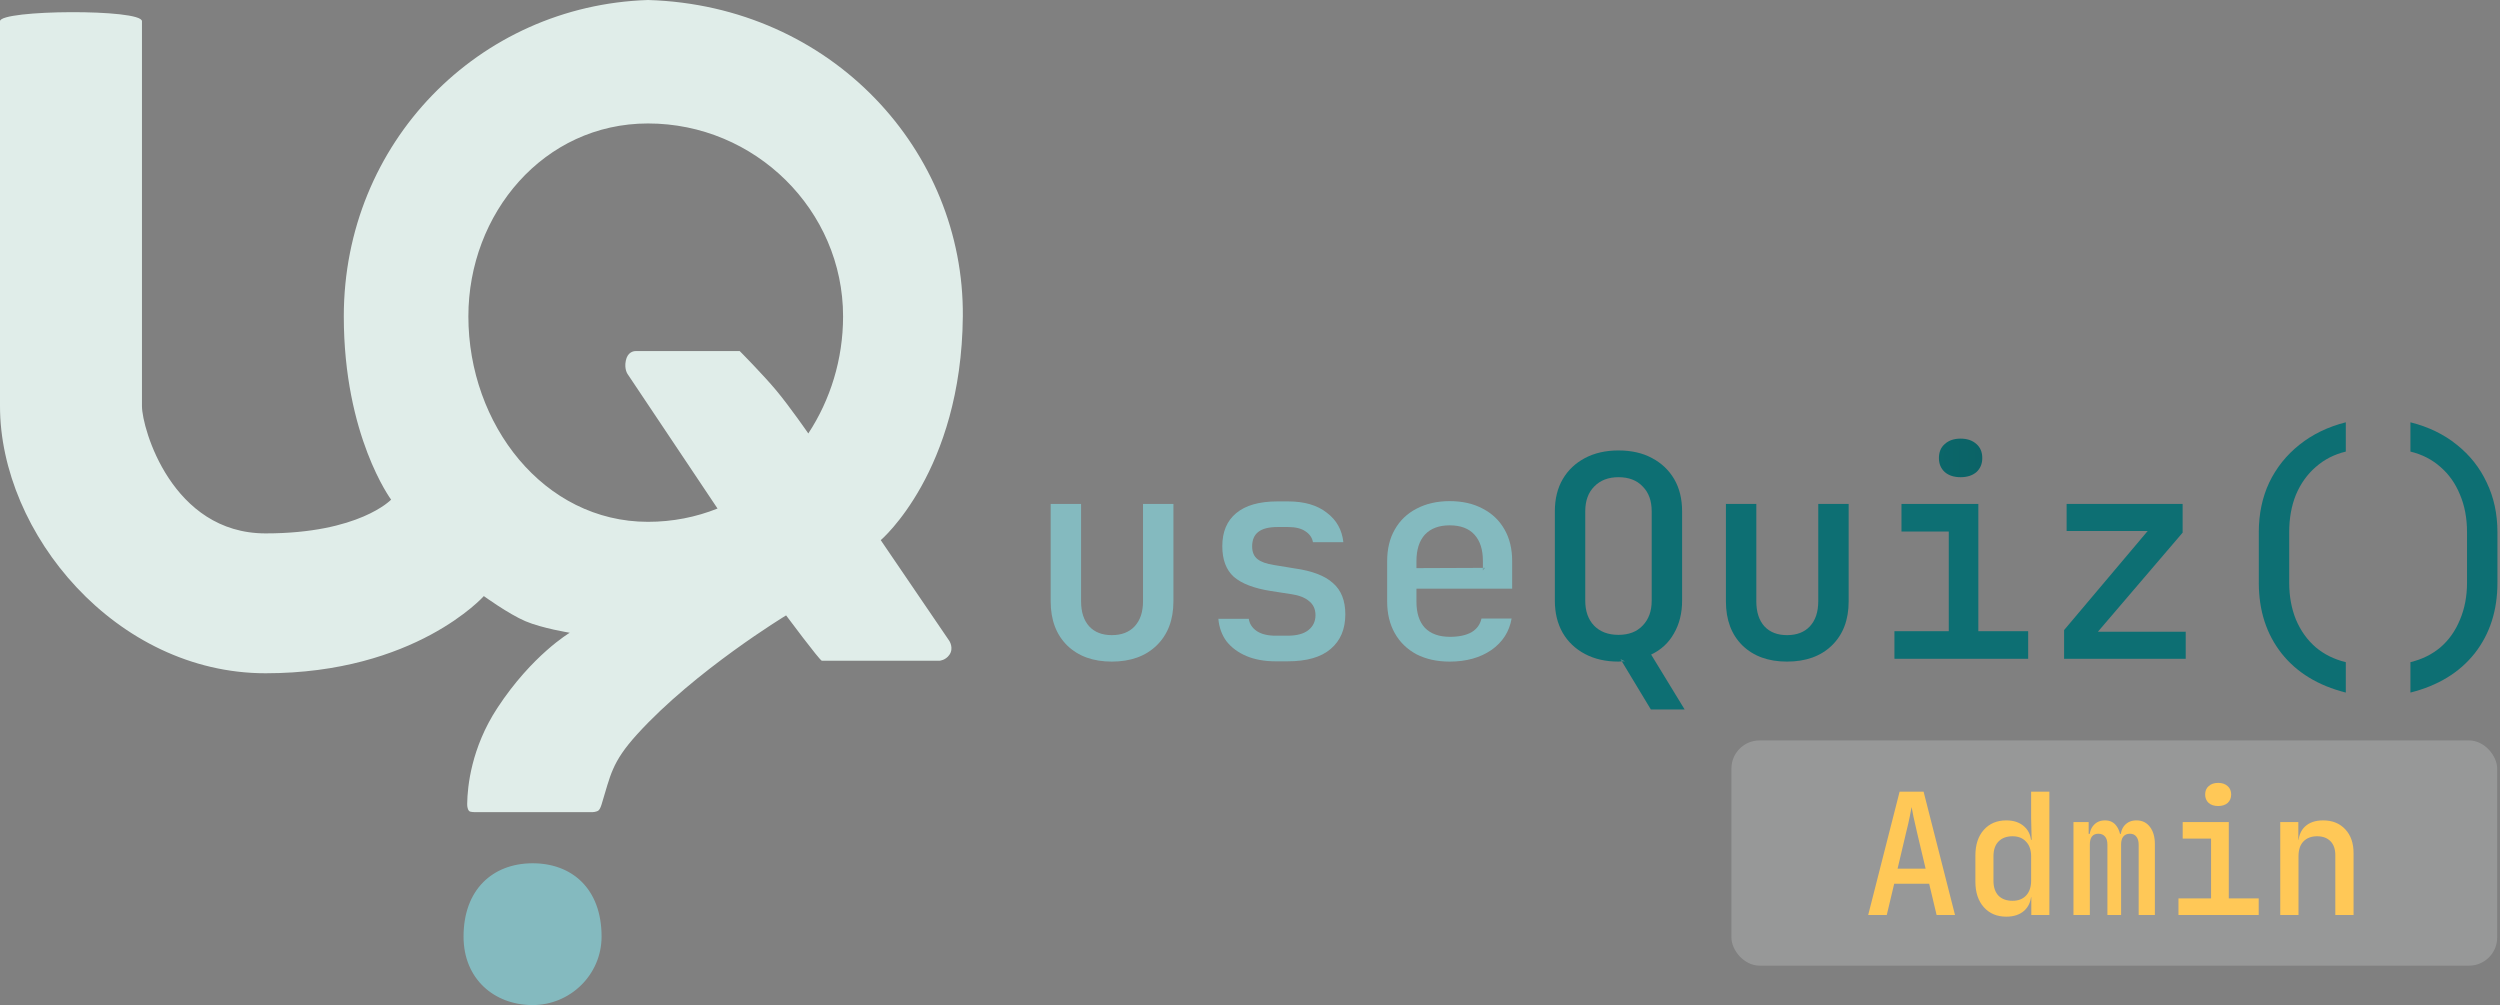 <svg width="888" height="357" viewBox="0 0 888 357" fill="none" xmlns="http://www.w3.org/2000/svg">
<rect x="0" y="0" width="888" height="357" fill="#808080" stroke="none"/>
<path d="M189.007 306.636C203.024 306.545 213.681 315.544 213.681 332.674C213.681 346.197 202.546 357.087 189.007 356.999C175.556 356.912 164.652 347.749 164.652 332.674C164.652 315.886 175.075 306.726 189.007 306.636Z" fill="#84BABF"/>
<path fill-rule="evenodd" clip-rule="evenodd" d="M0 7.537C0.001 3.426 50.425 3.083 50.425 7.537V144.239C50.425 152.119 61.059 189.463 94.332 189.463C127.606 189.463 138.925 177.472 138.925 177.472C138.925 177.472 122.117 154.86 122.117 112.376C122.117 50.706 169.978 1.968 230.17 0C295.525 1.968 342.519 53.702 341.996 112.376C341.503 167.536 312.839 191.862 312.839 191.862L337.194 227.634C337.194 227.634 338.909 230.234 337.194 232.632C335.814 234.561 333.763 234.688 333.763 234.688H291.914C291.228 234.688 279.222 218.585 279.222 218.585C279.222 218.585 246.978 238.114 226.397 260.726C217.168 270.865 216.862 275.48 213.681 285.737C213.282 287.021 212.902 287.57 212.676 287.792C211.978 288.478 210.274 288.478 210.274 288.478H168.769C168.769 288.478 167.105 288.478 166.71 288.135C166.448 287.907 165.919 287.361 165.949 285.394C166.039 279.429 167.372 265.646 176.658 251.476C189.007 232.632 202.385 224.752 202.385 224.752C202.385 224.752 192.567 223.183 186.606 220.641C180.645 218.099 171.856 211.733 171.856 211.733C171.856 211.733 147.501 239.142 94.332 239.142C41.163 239.142 0 189.463 0 144.239C0 90.854 -0 36.317 0 7.537ZM166.367 112.376C166.367 75.833 193.123 43.854 230.17 43.854C268.249 43.854 299.461 74.689 299.461 112.376C299.461 127.628 294.942 142.038 287.112 153.961C287.112 153.961 280.548 144.469 275.792 138.757C271.037 133.045 262.757 124.71 262.757 124.71H225.711C225.025 124.71 222.898 125.053 222.28 128.136C221.663 131.22 222.966 132.933 222.966 132.933L254.868 180.63C247.254 183.674 238.945 185.352 230.17 185.352C193.123 185.352 166.367 150.748 166.367 112.376Z" fill="#E0EDE9"/>
<path fill-rule="evenodd" clip-rule="evenodd" d="M527.522 201.7L526.722 201.703V202.6L527.522 201.7Z" fill="url(#paint0_linear_245_30)"/>
<path fill-rule="evenodd" clip-rule="evenodd" d="M576.076 234.917C576.081 234.916 576.087 234.915 576.092 234.914L576.097 234.914C576.108 234.912 576.118 234.91 576.129 234.909C576.147 234.906 576.165 234.903 576.183 234.9H577.183L575.583 234.1L576.076 234.917Z" fill="url(#paint1_linear_245_30)"/>
<path d="M394.9 235C388.3 235 383.033 233.1 379.1 229.3C375.167 225.433 373.2 220.2 373.2 213.6V179H384V213.6C384 217.4 384.967 220.367 386.9 222.5C388.833 224.567 391.5 225.6 394.9 225.6C398.367 225.6 401.067 224.567 403 222.5C405 220.367 406 217.4 406 213.6V179H416.8V213.6C416.8 220.2 414.8 225.433 410.8 229.3C406.867 233.1 401.567 235 394.9 235Z" fill="#84BABF"/>
<path d="M453.061 234.9C449.128 234.9 445.661 234.267 442.661 233C439.728 231.733 437.394 230 435.661 227.8C433.994 225.533 433.028 222.867 432.761 219.8H443.561C443.828 221.6 444.794 223.067 446.461 224.2C448.128 225.267 450.328 225.8 453.061 225.8H457.361C460.628 225.8 463.094 225.133 464.761 223.8C466.428 222.467 467.261 220.7 467.261 218.5C467.261 216.367 466.494 214.7 464.961 213.5C463.494 212.233 461.294 211.4 458.361 211L451.261 209.9C445.394 208.967 441.061 207.3 438.261 204.9C435.528 202.433 434.161 198.8 434.161 194C434.161 188.933 435.794 185.033 439.061 182.3C442.394 179.5 447.294 178.1 453.761 178.1H457.561C463.294 178.1 467.861 179.433 471.261 182.1C474.728 184.7 476.694 188.2 477.161 192.6H466.361C466.094 191 465.194 189.7 463.661 188.7C462.194 187.7 460.161 187.2 457.561 187.2H453.761C450.628 187.2 448.328 187.8 446.861 189C445.461 190.133 444.761 191.833 444.761 194.1C444.761 196.1 445.394 197.6 446.661 198.6C447.928 199.6 449.894 200.3 452.561 200.7L459.861 201.9C466.061 202.767 470.594 204.5 473.461 207.1C476.394 209.633 477.861 213.333 477.861 218.2C477.861 223.467 476.128 227.567 472.661 230.5C469.261 233.433 464.161 234.9 457.361 234.9H453.061Z" fill="#84BABF"/>
<path fill-rule="evenodd" clip-rule="evenodd" d="M514.922 235C510.455 235 506.522 234.133 503.122 232.4C499.789 230.6 497.222 228.1 495.422 224.9C493.622 221.7 492.722 217.967 492.722 213.7V199.3C492.722 194.967 493.622 191.233 495.422 188.1C497.222 184.9 499.789 182.433 503.122 180.7C506.522 178.9 510.455 178 514.922 178C519.455 178 523.389 178.9 526.722 180.7C530.055 182.433 532.622 184.9 534.422 188.1C536.222 191.233 537.122 194.967 537.122 199.3V209.1H503.122V213.7C503.122 217.767 504.122 220.867 506.122 223C508.189 225.133 511.155 226.2 515.022 226.2C518.155 226.2 520.689 225.667 522.622 224.6C524.555 223.467 525.755 221.833 526.222 219.7H536.922C536.122 224.367 533.722 228.1 529.722 230.9C525.722 233.633 520.789 235 514.922 235ZM523.722 189.9C525.722 192.1 526.722 195.2 526.722 199.2V201.703L527.522 201.7L526.722 202.6V201.703L503.122 201.8V199.3C503.122 195.233 504.122 192.1 506.122 189.9C508.189 187.7 511.122 186.6 514.922 186.6C518.789 186.6 521.722 187.7 523.722 189.9Z" fill="#84BABF"/>
<path fill-rule="evenodd" clip-rule="evenodd" d="M575.583 234.1L577.183 234.9H576.183L576.129 234.909L576.097 234.914L576.092 234.914L576.076 234.917L586.383 252H598.383L586.483 232.5C590.016 230.833 592.716 228.333 594.583 225C596.516 221.667 597.483 217.8 597.483 213.4V181.6C597.483 177.2 596.549 173.4 594.683 170.2C592.816 167 590.183 164.5 586.783 162.7C583.45 160.9 579.483 160 574.883 160C570.349 160 566.383 160.9 562.983 162.7C559.583 164.5 556.949 167 555.083 170.2C553.216 173.4 552.283 177.2 552.283 181.6V213.4C552.283 217.733 553.216 221.533 555.083 224.8C556.949 228 559.583 230.5 562.983 232.3C566.383 234.1 570.349 235 574.883 235C575.308 235 575.706 234.972 576.076 234.917L575.583 234.1ZM583.483 222.2C581.416 224.4 578.549 225.5 574.883 225.5C571.216 225.5 568.316 224.4 566.183 222.2C564.116 220 563.083 217.067 563.083 213.4V181.6C563.083 177.867 564.15 174.933 566.283 172.8C568.416 170.6 571.283 169.5 574.883 169.5C578.549 169.5 581.416 170.6 583.483 172.8C585.616 174.933 586.683 177.867 586.683 181.6V213.4C586.683 217.067 585.616 220 583.483 222.2Z" fill="#0D6F73"/>
<path d="M634.744 235C628.144 235 622.877 233.1 618.944 229.3C615.01 225.433 613.044 220.2 613.044 213.6V179H623.844V213.6C623.844 217.4 624.81 220.367 626.744 222.5C628.677 224.567 631.344 225.6 634.744 225.6C638.21 225.6 640.91 224.567 642.844 222.5C644.844 220.367 645.844 217.4 645.844 213.6V179H656.644V213.6C656.644 220.2 654.644 225.433 650.644 229.3C646.71 233.1 641.41 235 634.744 235Z" fill="#0D6F73"/>
<path fill-rule="evenodd" clip-rule="evenodd" d="M690.805 167.7C692.205 168.9 694.071 169.5 696.405 169.5C698.738 169.5 700.605 168.9 702.005 167.7C703.405 166.433 704.105 164.767 704.105 162.7C704.105 160.567 703.405 158.9 702.005 157.7C700.605 156.433 698.738 155.8 696.405 155.8C694.071 155.8 692.205 156.433 690.805 157.7C689.405 158.9 688.705 160.567 688.705 162.7C688.705 164.767 689.405 166.433 690.805 167.7Z" fill="url(#paint2_linear_245_30)"/>
<path d="M672.905 234V224.2H692.205V188.8H675.405V179H702.705V224.2H720.405V234H672.905Z" fill="#0D6F73"/>
<path d="M733.166 234V223.8L762.866 188.6H734.066V179H775.266V189.2L745.166 224.4H776.366V234H733.166Z" fill="#0D6F73"/>
<path d="M833.227 246C823.427 243.533 815.827 238.9 810.427 232.1C805.027 225.233 802.327 216.867 802.327 207V189C802.327 182.533 803.56 176.667 806.027 171.4C808.56 166.133 812.127 161.667 816.727 158C821.393 154.267 826.893 151.6 833.227 150V160.4C829.093 161.4 825.527 163.233 822.527 165.9C819.527 168.5 817.193 171.767 815.527 175.7C813.927 179.633 813.127 184.067 813.127 189V207C813.127 211.8 813.927 216.167 815.527 220.1C817.193 224.033 819.527 227.3 822.527 229.9C825.527 232.433 829.093 234.2 833.227 235.2V246Z" fill="#0D6F73"/>
<path d="M856.188 246V235.2C860.321 234.2 863.888 232.433 866.888 229.9C869.888 227.3 872.187 224.033 873.787 220.1C875.454 216.167 876.287 211.8 876.287 207V189C876.287 184.067 875.454 179.633 873.787 175.7C872.187 171.767 869.888 168.5 866.888 165.9C863.888 163.233 860.321 161.4 856.188 160.4V150C862.588 151.6 868.088 154.267 872.688 158C877.288 161.667 880.821 166.133 883.287 171.4C885.821 176.667 887.088 182.533 887.088 189V207C887.088 216.867 884.387 225.233 878.987 232.1C873.587 238.9 865.988 243.533 856.188 246Z" fill="#0D6F73"/>
<rect x="615" y="263" width="272" height="80" rx="10" fill="#F8FBFA" fill-opacity="0.2"/>
<path d="M663.58 325L674.74 281.2H683.26L694.42 325H687.88L685.24 313.9H672.82L670.18 325H663.58ZM674.02 308.56H683.98L680.98 295.9C680.46 293.66 680.02 291.72 679.66 290.08C679.34 288.4 679.12 287.26 679 286.66C678.88 287.26 678.66 288.4 678.34 290.08C678.02 291.72 677.58 293.64 677.02 295.84L674.02 308.56ZM712.637 325.6C709.317 325.6 706.657 324.48 704.657 322.24C702.657 320 701.657 316.98 701.657 313.18V303.88C701.657 300.04 702.657 297 704.657 294.76C706.657 292.52 709.317 291.4 712.637 291.4C715.357 291.4 717.517 292.16 719.117 293.68C720.717 295.16 721.517 297.2 721.517 299.8L720.137 298.3H721.637L721.457 290.62V281.2H727.937V325H721.517V318.7H720.137L721.517 317.2C721.517 319.8 720.717 321.86 719.117 323.38C717.517 324.86 715.357 325.6 712.637 325.6ZM714.857 319.96C716.897 319.96 718.497 319.34 719.657 318.1C720.857 316.82 721.457 315.06 721.457 312.82V304.18C721.457 301.94 720.857 300.2 719.657 298.96C718.497 297.68 716.897 297.04 714.857 297.04C712.737 297.04 711.077 297.66 709.877 298.9C708.677 300.1 708.077 301.86 708.077 304.18V312.82C708.077 315.14 708.677 316.92 709.877 318.16C711.077 319.36 712.737 319.96 714.857 319.96ZM736.493 325V292H741.893V296.2H743.093L742.193 297.46C742.193 295.62 742.693 294.16 743.693 293.08C744.693 291.96 746.033 291.4 747.713 291.4C749.513 291.4 750.893 292.1 751.853 293.5C752.853 294.9 753.353 296.82 753.353 299.26L751.913 296.2H754.193L753.233 297.46C753.233 295.62 753.733 294.16 754.733 293.08C755.773 291.96 757.153 291.4 758.873 291.4C760.913 291.4 762.513 292.18 763.673 293.74C764.833 295.26 765.413 297.3 765.413 299.86V325H759.653V300.04C759.653 298.8 759.373 297.84 758.813 297.16C758.293 296.48 757.533 296.14 756.533 296.14C755.533 296.14 754.753 296.48 754.193 297.16C753.673 297.8 753.413 298.74 753.413 299.98V325H748.553V300.04C748.553 298.76 748.273 297.8 747.713 297.16C747.153 296.48 746.353 296.14 745.313 296.14C744.313 296.14 743.553 296.48 743.033 297.16C742.553 297.8 742.313 298.74 742.313 299.98V325H736.493ZM773.79 325V319.12H785.37V297.88H775.29V292H791.67V319.12H802.29V325H773.79ZM787.89 286.3C786.49 286.3 785.37 285.94 784.53 285.22C783.69 284.46 783.27 283.46 783.27 282.22C783.27 280.94 783.69 279.94 784.53 279.22C785.37 278.46 786.49 278.08 787.89 278.08C789.29 278.08 790.41 278.46 791.25 279.22C792.09 279.94 792.51 280.94 792.51 282.22C792.51 283.46 792.09 284.46 791.25 285.22C790.41 285.94 789.29 286.3 787.89 286.3ZM809.946 325V292H816.366V298.3H817.926L816.366 299.8C816.366 297.16 817.146 295.1 818.706 293.62C820.266 292.14 822.426 291.4 825.186 291.4C828.466 291.4 831.086 292.46 833.046 294.58C835.006 296.66 835.986 299.48 835.986 303.04V325H829.506V303.76C829.506 301.6 828.926 299.94 827.766 298.78C826.606 297.62 825.026 297.04 823.026 297.04C820.986 297.04 819.366 297.66 818.166 298.9C817.006 300.1 816.426 301.86 816.426 304.18V325H809.946Z" fill="#FFC857"/>
<defs>
<linearGradient id="paint0_linear_245_30" x1="495.5" y1="198" x2="781" y2="198" gradientUnits="userSpaceOnUse">
<stop stop-color="#84BABF"/>
<stop offset="0.5" stop-color="#0D6F73"/>
<stop offset="1" stop-color="#085558"/>
</linearGradient>
<linearGradient id="paint1_linear_245_30" x1="495.5" y1="198" x2="781" y2="198" gradientUnits="userSpaceOnUse">
<stop stop-color="#84BABF"/>
<stop offset="0.5" stop-color="#0D6F73"/>
<stop offset="1" stop-color="#085558"/>
</linearGradient>
<linearGradient id="paint2_linear_245_30" x1="495.5" y1="198" x2="781" y2="198" gradientUnits="userSpaceOnUse">
<stop stop-color="#84BABF"/>
<stop offset="0.5" stop-color="#0D6F73"/>
<stop offset="1" stop-color="#085558"/>
</linearGradient>
</defs>
</svg>
